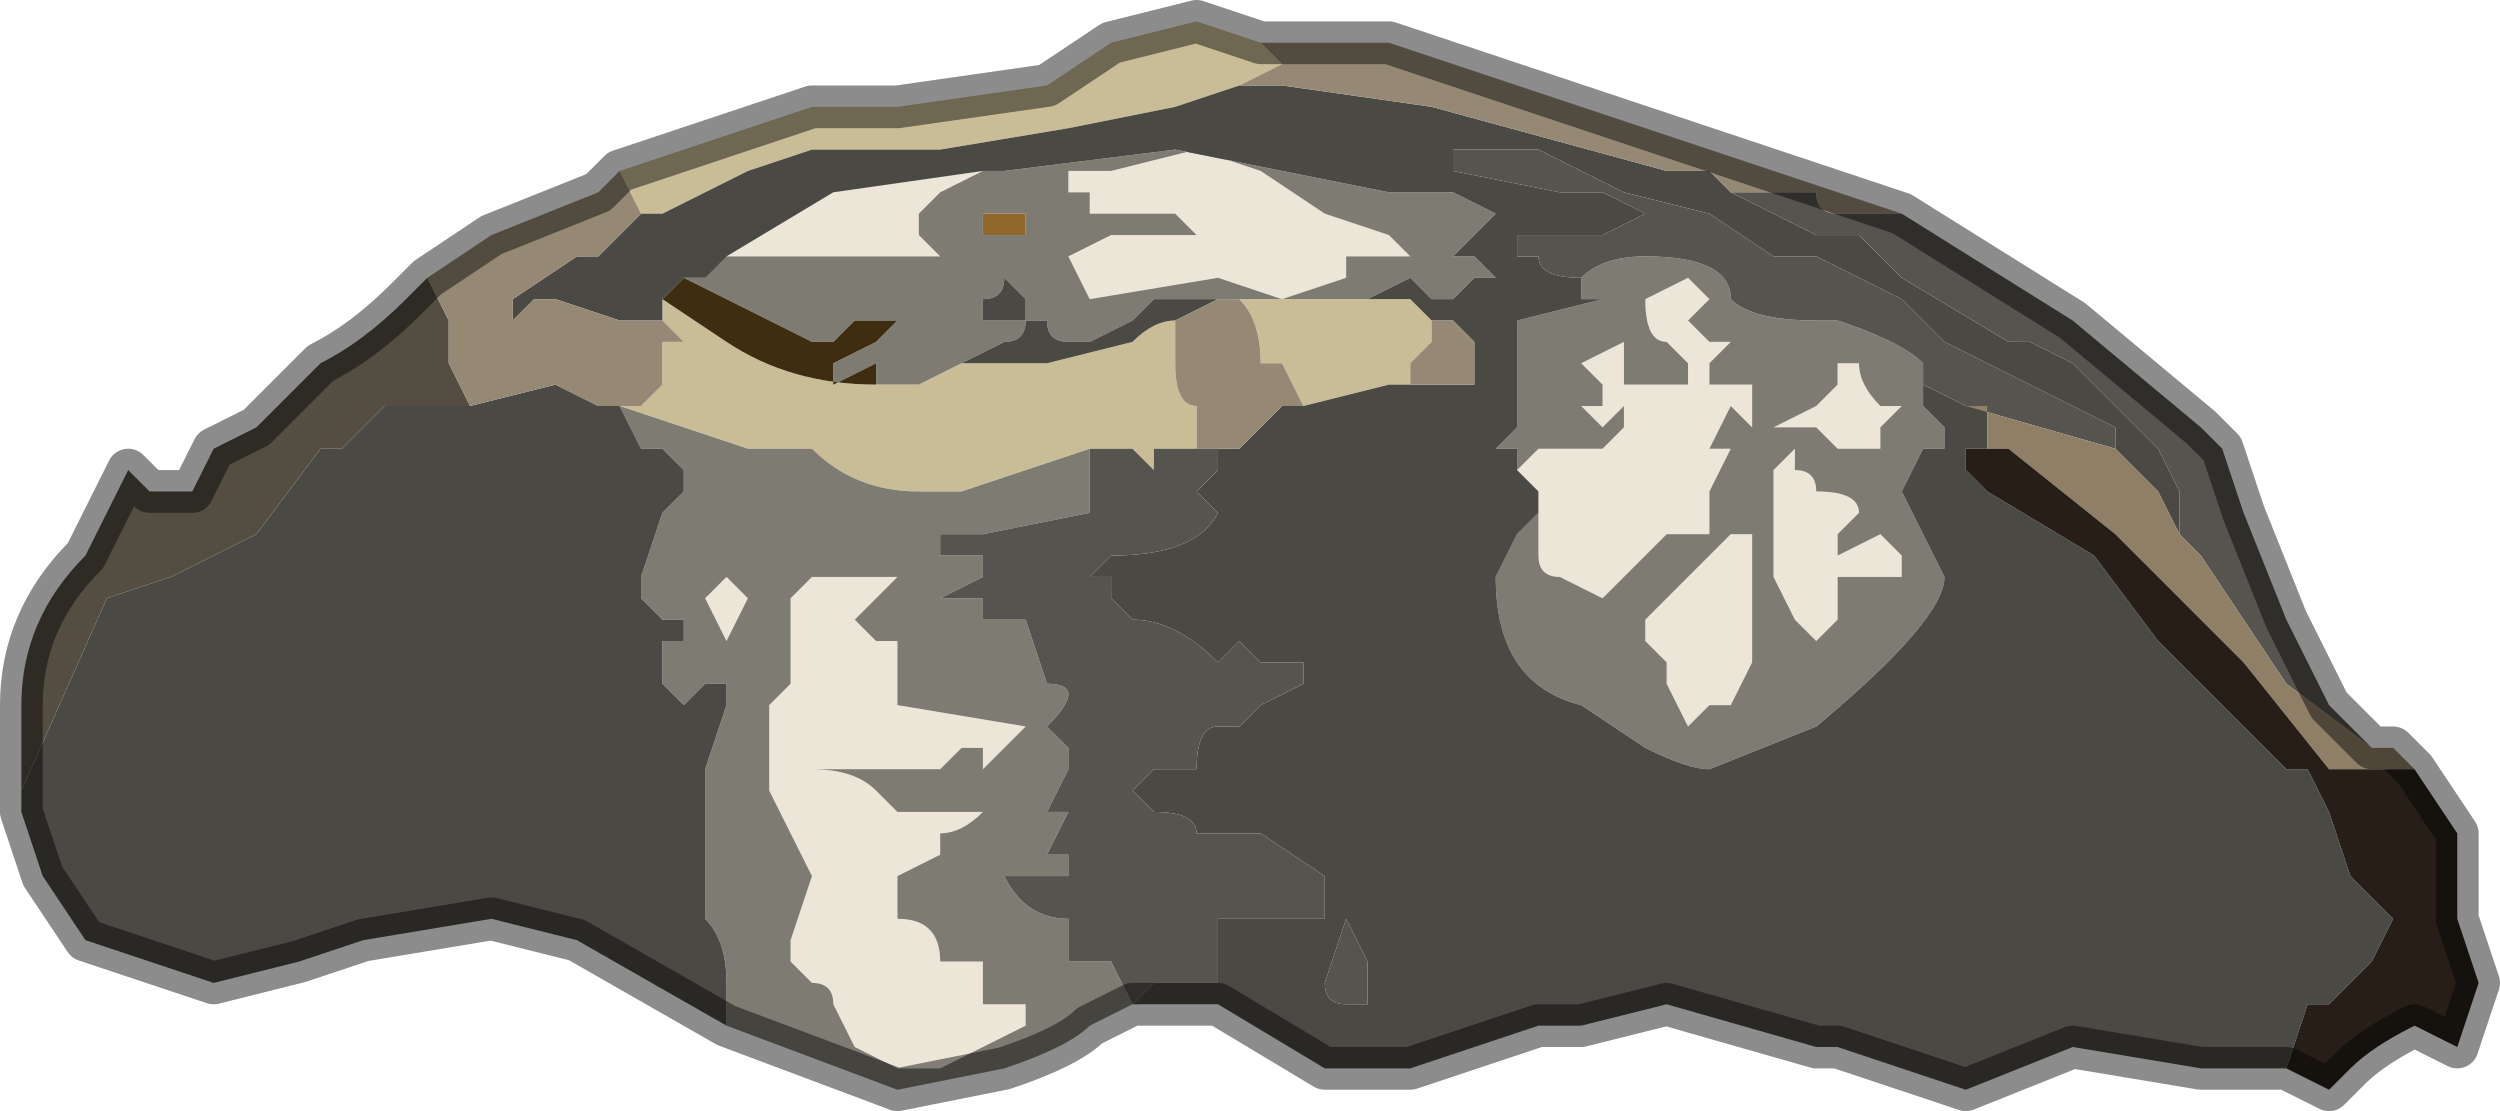 <?xml version="1.0" encoding="UTF-8" standalone="no"?>
<svg xmlns:xlink="http://www.w3.org/1999/xlink" height="2.6px" width="5.85px" xmlns="http://www.w3.org/2000/svg">
  <g transform="matrix(1.0, 0.0, 0.0, 1.0, 3.05, 1.25)">
    <path d="M-0.15 -1.05 L-0.15 -1.05 -0.3 -1.0 -0.55 -0.95 -0.85 -0.9 -1.15 -0.9 -1.3 -0.85 -1.5 -0.75 -1.55 -0.75 -1.6 -0.85 -1.45 -0.9 -1.15 -1.0 -0.95 -1.0 -0.6 -1.05 -0.45 -1.15 -0.25 -1.2 -0.1 -1.15 -0.1 -1.15 -0.05 -1.1 -0.15 -1.05 M-1.5 -0.5 L-1.5 -0.55 -1.35 -0.45 Q-1.2 -0.35 -1.0 -0.35 L-1.0 -0.35 -0.9 -0.35 -0.8 -0.4 -0.6 -0.4 -0.4 -0.45 Q-0.35 -0.5 -0.3 -0.5 L-0.3 -0.4 Q-0.3 -0.3 -0.25 -0.3 L-0.25 -0.2 -0.35 -0.2 -0.35 -0.15 -0.4 -0.2 -0.4 -0.2 -0.45 -0.2 -0.5 -0.2 -0.5 -0.2 -0.5 -0.2 -0.65 -0.15 -0.8 -0.1 -0.9 -0.1 Q-1.05 -0.1 -1.15 -0.2 L-1.2 -0.2 -1.2 -0.2 -1.3 -0.2 -1.6 -0.3 -1.6 -0.3 -1.55 -0.3 -1.5 -0.35 -1.5 -0.45 -1.45 -0.45 -1.5 -0.5 M-0.15 -0.55 L-0.05 -0.55 0.25 -0.55 0.3 -0.5 0.3 -0.45 0.25 -0.4 0.25 -0.35 0.2 -0.35 0.0 -0.3 0.0 -0.3 -0.05 -0.4 -0.1 -0.4 Q-0.1 -0.5 -0.15 -0.55" fill="#c9bd97" fill-rule="evenodd" stroke="none"/>
    <path d="M-1.4 -0.6 L-1.35 -0.65 -1.1 -0.8 -0.75 -0.85 -0.85 -0.8 -0.9 -0.75 -0.9 -0.7 -0.85 -0.65 -0.85 -0.65 -0.9 -0.65 -0.95 -0.65 -1.05 -0.65 -1.1 -0.65 -1.15 -0.65 -1.3 -0.65 -1.4 -0.65 -1.4 -0.6 M0.25 -0.65 L0.15 -0.65 0.1 -0.65 0.1 -0.6 -0.05 -0.55 -0.2 -0.6 -0.5 -0.55 -0.55 -0.65 -0.45 -0.7 -0.35 -0.7 -0.25 -0.7 -0.25 -0.7 -0.3 -0.75 -0.35 -0.75 -0.45 -0.75 -0.5 -0.75 -0.5 -0.8 -0.55 -0.8 -0.55 -0.85 -0.45 -0.85 -0.25 -0.9 -0.1 -0.85 0.05 -0.75 0.2 -0.7 0.25 -0.65 M0.5 -0.15 L0.55 -0.2 0.55 -0.2 0.6 -0.2 0.6 -0.2 0.7 -0.2 0.75 -0.25 0.75 -0.3 0.7 -0.25 0.65 -0.3 0.7 -0.3 0.7 -0.35 0.65 -0.4 0.75 -0.45 0.75 -0.35 0.8 -0.35 0.9 -0.35 0.9 -0.4 0.85 -0.45 Q0.8 -0.45 0.8 -0.55 L0.9 -0.6 0.95 -0.55 0.9 -0.5 0.95 -0.45 1.0 -0.45 0.95 -0.4 0.95 -0.35 1.05 -0.35 1.05 -0.3 1.05 -0.25 1.0 -0.3 0.95 -0.2 0.95 -0.2 1.0 -0.2 0.95 -0.1 0.95 -0.05 0.95 0.0 0.85 0.0 0.8 0.05 0.7 0.15 0.6 0.1 Q0.55 0.1 0.55 0.05 L0.55 -0.05 0.55 -0.1 0.5 -0.15 M1.15 -0.2 L1.15 -0.2 1.15 -0.15 Q1.2 -0.15 1.2 -0.1 1.3 -0.1 1.3 -0.05 L1.25 0.0 1.25 0.05 1.35 0.0 1.4 0.05 1.4 0.1 1.35 0.1 1.3 0.1 1.25 0.1 1.25 0.2 1.2 0.25 1.15 0.2 1.1 0.1 1.1 0.0 1.1 -0.15 1.05 -0.2 1.1 -0.15 1.15 -0.2 1.15 -0.2 M1.3 -0.4 Q1.3 -0.35 1.35 -0.3 L1.4 -0.3 1.35 -0.25 1.35 -0.2 1.25 -0.2 1.2 -0.25 1.2 -0.25 1.1 -0.25 1.2 -0.3 1.25 -0.35 1.25 -0.4 1.3 -0.4 M1.05 -0.3 L1.05 -0.3 M1.0 0.0 L1.05 0.0 1.05 0.3 1.0 0.4 0.95 0.4 0.9 0.45 0.85 0.35 0.85 0.3 0.8 0.25 0.8 0.2 0.9 0.1 1.0 0.0 1.0 0.0 M-0.95 0.1 L-1.05 0.2 -1.0 0.25 -0.95 0.25 -0.95 0.4 -0.65 0.45 -0.75 0.55 -0.75 0.5 -0.8 0.5 -0.85 0.55 -0.95 0.55 -1.25 0.55 -1.25 0.4 -1.2 0.35 Q-1.2 0.35 -1.2 0.3 L-1.2 0.15 -1.15 0.1 -0.95 0.1 -0.95 0.1 M-0.85 0.75 L-0.95 0.8 -0.95 0.9 Q-0.85 0.9 -0.85 1.0 L-0.85 1.0 -0.8 1.0 -0.8 1.0 -0.75 1.0 -0.75 1.1 -0.7 1.1 -0.65 1.1 -0.65 1.15 -0.85 1.25 -0.95 1.25 -1.05 1.2 -1.1 1.1 Q-1.1 1.05 -1.15 1.05 L-1.2 1.0 -1.2 0.95 -1.15 0.8 -1.2 0.7 -1.25 0.6 -1.25 0.55 -1.2 0.55 -1.15 0.55 Q-1.05 0.55 -1.0 0.6 L-0.95 0.65 -0.9 0.65 -0.75 0.65 -0.75 0.65 Q-0.8 0.7 -0.85 0.7 L-0.85 0.75 M-1.35 0.1 L-1.3 0.15 -1.35 0.25 -1.4 0.15 -1.35 0.1 -1.35 0.1" fill="#ece6d8" fill-rule="evenodd" stroke="none"/>
    <path d="M0.65 -0.6 Q0.7 -0.65 0.8 -0.65 1.0 -0.65 1.0 -0.55 1.05 -0.5 1.2 -0.5 L1.25 -0.5 Q1.4 -0.45 1.45 -0.4 L1.45 -0.35 1.45 -0.3 1.5 -0.25 1.5 -0.2 1.45 -0.2 1.45 -0.2 1.4 -0.1 1.5 0.1 Q1.5 0.2 1.2 0.45 L0.95 0.55 Q0.9 0.55 0.8 0.5 L0.65 0.4 Q0.45 0.35 0.45 0.1 L0.5 0.0 0.55 -0.05 0.55 0.05 Q0.55 0.1 0.6 0.1 L0.7 0.15 0.8 0.05 0.85 0.0 0.95 0.0 0.95 -0.05 0.95 -0.1 1.0 -0.2 0.95 -0.2 0.95 -0.2 1.0 -0.3 1.05 -0.25 1.05 -0.3 1.05 -0.35 0.95 -0.35 0.95 -0.4 1.0 -0.45 0.95 -0.45 0.9 -0.5 0.95 -0.55 0.9 -0.6 0.8 -0.55 Q0.8 -0.45 0.85 -0.45 L0.9 -0.4 0.9 -0.35 0.8 -0.35 0.75 -0.35 0.75 -0.45 0.65 -0.4 0.7 -0.35 0.7 -0.3 0.65 -0.3 0.7 -0.25 0.75 -0.3 0.75 -0.25 0.7 -0.2 0.6 -0.2 0.6 -0.2 0.55 -0.2 0.55 -0.2 0.5 -0.15 0.5 -0.2 0.45 -0.2 0.45 -0.2 0.5 -0.25 0.5 -0.35 0.5 -0.5 0.7 -0.55 0.65 -0.55 0.65 -0.6 M-1.45 -0.6 L-1.4 -0.6 -1.4 -0.65 -1.3 -0.65 -1.15 -0.65 -1.1 -0.65 -1.05 -0.65 -0.95 -0.65 -0.9 -0.65 -0.85 -0.65 -0.85 -0.65 -0.9 -0.7 -0.9 -0.75 -0.85 -0.8 -0.75 -0.85 -0.7 -0.85 -0.3 -0.9 0.2 -0.8 0.35 -0.8 0.45 -0.75 0.4 -0.7 0.35 -0.65 0.4 -0.65 0.4 -0.65 0.45 -0.6 Q0.4 -0.6 0.4 -0.6 L0.35 -0.55 0.3 -0.55 0.25 -0.6 0.15 -0.55 0.1 -0.55 -0.05 -0.55 -0.2 -0.55 -0.3 -0.55 -0.35 -0.55 -0.4 -0.5 -0.5 -0.45 Q-0.5 -0.45 -0.55 -0.45 -0.6 -0.45 -0.6 -0.5 -0.6 -0.5 -0.65 -0.5 L-0.65 -0.55 -0.7 -0.6 Q-0.7 -0.55 -0.75 -0.55 L-0.75 -0.5 Q-0.65 -0.5 -0.65 -0.5 -0.65 -0.45 -0.7 -0.45 L-0.7 -0.45 -0.8 -0.4 -0.8 -0.4 -0.9 -0.35 -1.0 -0.35 -1.0 -0.4 -1.1 -0.35 -1.1 -0.4 -1.1 -0.4 -1.0 -0.45 -1.0 -0.45 -0.95 -0.5 -1.0 -0.5 -1.05 -0.5 -1.05 -0.5 -1.1 -0.45 -1.15 -0.45 -1.25 -0.5 -1.25 -0.5 -1.45 -0.6 M0.25 -0.65 L0.2 -0.7 0.05 -0.75 -0.1 -0.85 -0.25 -0.9 -0.45 -0.85 -0.55 -0.85 -0.55 -0.8 -0.5 -0.8 -0.5 -0.75 -0.45 -0.75 -0.35 -0.75 -0.3 -0.75 -0.25 -0.7 -0.25 -0.7 -0.35 -0.7 -0.45 -0.7 -0.55 -0.65 -0.5 -0.55 -0.2 -0.6 -0.05 -0.55 0.1 -0.6 0.1 -0.65 0.15 -0.65 0.25 -0.65 M1.05 -0.3 L1.05 -0.3 M1.3 -0.4 L1.25 -0.4 1.25 -0.35 1.2 -0.3 1.1 -0.25 1.2 -0.25 1.2 -0.25 1.25 -0.2 1.35 -0.2 1.35 -0.25 1.4 -0.3 1.35 -0.3 Q1.3 -0.35 1.3 -0.4 M1.15 -0.2 L1.15 -0.2 1.1 -0.15 1.05 -0.2 1.1 -0.15 1.1 0.0 1.1 0.1 1.15 0.2 1.2 0.25 1.25 0.2 1.25 0.1 1.3 0.1 1.35 0.1 1.4 0.1 1.4 0.05 1.35 0.0 1.25 0.05 1.25 0.0 1.3 -0.05 Q1.3 -0.1 1.2 -0.1 1.2 -0.15 1.15 -0.15 L1.15 -0.2 1.15 -0.2 M1.0 0.0 L1.0 0.0 0.9 0.1 0.8 0.2 0.8 0.25 0.85 0.3 0.85 0.35 0.9 0.45 0.95 0.4 1.0 0.4 1.05 0.3 1.05 0.0 1.0 0.0 M-1.6 -0.3 L-1.3 -0.2 -1.2 -0.2 -1.2 -0.2 -1.15 -0.2 Q-1.05 -0.1 -0.9 -0.1 L-0.8 -0.1 -0.65 -0.15 -0.5 -0.2 -0.5 -0.2 -0.5 -0.05 -0.75 0.0 -0.85 0.0 -0.85 0.05 -0.75 0.05 -0.75 0.1 -0.75 0.1 -0.85 0.15 -0.75 0.15 -0.75 0.2 -0.65 0.2 -0.6 0.35 Q-0.5 0.35 -0.6 0.45 L-0.55 0.5 -0.55 0.55 -0.6 0.65 -0.55 0.65 -0.6 0.75 -0.55 0.75 -0.55 0.8 -0.7 0.8 Q-0.65 0.9 -0.55 0.9 L-0.55 1.0 -0.45 1.0 -0.4 1.1 -0.5 1.15 Q-0.55 1.2 -0.7 1.25 L-0.95 1.3 -1.35 1.15 -1.35 1.05 Q-1.35 0.95 -1.4 0.9 L-1.4 0.65 -1.4 0.55 -1.35 0.4 -1.35 0.35 -1.4 0.35 -1.4 0.35 -1.45 0.4 -1.5 0.35 -1.5 0.25 -1.45 0.25 -1.45 0.2 -1.5 0.2 -1.55 0.15 -1.55 0.1 -1.5 -0.05 -1.45 -0.1 -1.45 -0.15 -1.5 -0.2 -1.5 -0.2 -1.55 -0.2 -1.55 -0.2 -1.6 -0.3 -1.6 -0.3 M-0.65 -0.7 L-0.65 -0.75 -0.75 -0.75 -0.75 -0.7 -0.65 -0.7 M-1.35 0.1 L-1.35 0.1 -1.4 0.15 -1.35 0.25 -1.3 0.15 -1.35 0.1 M-0.85 0.75 L-0.85 0.7 Q-0.8 0.7 -0.75 0.65 L-0.75 0.65 -0.9 0.65 -0.95 0.65 -1.0 0.6 Q-1.05 0.55 -1.15 0.55 L-1.2 0.55 -1.25 0.55 -1.25 0.6 -1.2 0.7 -1.15 0.8 -1.2 0.95 -1.2 1.0 -1.15 1.05 Q-1.1 1.05 -1.1 1.1 L-1.05 1.2 -0.95 1.25 -0.85 1.25 -0.65 1.15 -0.65 1.1 -0.7 1.1 -0.75 1.1 -0.75 1.0 -0.8 1.0 -0.8 1.0 -0.85 1.0 -0.85 1.0 Q-0.85 0.9 -0.95 0.9 L-0.95 0.8 -0.85 0.75 M-0.95 0.1 L-0.95 0.1 -1.15 0.1 -1.2 0.15 -1.2 0.3 Q-1.2 0.35 -1.2 0.35 L-1.25 0.4 -1.25 0.55 -0.95 0.55 -0.85 0.55 -0.8 0.5 -0.75 0.5 -0.75 0.55 -0.65 0.45 -0.95 0.4 -0.95 0.25 -1.0 0.25 -1.05 0.2 -0.95 0.1" fill="#7e7b73" fill-rule="evenodd" stroke="none"/>
    <path d="M1.9 -0.2 L1.9 -0.25 1.6 -0.4 1.5 -0.45 1.4 -0.55 1.2 -0.65 1.1 -0.65 0.95 -0.75 0.75 -0.8 0.55 -0.9 0.35 -0.9 0.35 -0.85 0.6 -0.8 0.7 -0.8 0.8 -0.75 0.7 -0.7 0.6 -0.7 0.55 -0.7 0.5 -0.7 0.5 -0.65 0.55 -0.65 Q0.55 -0.6 0.65 -0.6 L0.65 -0.55 0.7 -0.55 0.5 -0.5 0.5 -0.35 0.5 -0.25 0.45 -0.2 0.45 -0.2 0.5 -0.2 0.5 -0.15 0.55 -0.1 0.55 -0.05 0.5 0.0 0.45 0.1 Q0.45 0.35 0.65 0.4 L0.8 0.5 Q0.9 0.55 0.95 0.55 L1.2 0.45 Q1.5 0.2 1.5 0.1 L1.4 -0.1 1.45 -0.2 1.45 -0.2 1.5 -0.2 1.5 -0.25 1.45 -0.3 1.45 -0.35 1.55 -0.3 1.6 -0.3 1.6 -0.2 1.55 -0.2 1.55 -0.15 1.6 -0.1 1.85 0.05 2.0 0.25 2.15 0.4 2.3 0.55 2.35 0.55 2.4 0.65 2.45 0.8 2.55 0.9 2.5 1.0 2.45 1.05 2.4 1.1 2.35 1.1 2.3 1.25 2.1 1.25 1.8 1.2 1.55 1.3 1.25 1.2 1.2 1.2 0.85 1.1 0.65 1.15 0.55 1.15 0.4 1.2 0.25 1.25 0.2 1.25 0.05 1.25 -0.2 1.1 -0.2 1.1 -0.3 1.1 -0.4 1.1 -0.35 1.05 -0.2 1.05 -0.2 0.9 -0.15 0.9 -0.05 0.9 Q0.0 0.9 0.0 0.9 L0.05 0.9 0.05 0.8 -0.1 0.7 -0.25 0.7 Q-0.25 0.65 -0.35 0.65 L-0.4 0.6 -0.35 0.55 -0.25 0.55 Q-0.25 0.45 -0.2 0.45 L-0.15 0.45 -0.1 0.4 0.0 0.35 0.0 0.3 -0.1 0.3 -0.15 0.25 -0.2 0.3 Q-0.3 0.2 -0.4 0.2 -0.4 0.2 -0.45 0.15 L-0.45 0.1 -0.5 0.1 -0.45 0.05 Q-0.25 0.05 -0.2 -0.05 L-0.25 -0.1 -0.2 -0.15 -0.2 -0.2 -0.15 -0.2 -0.15 -0.2 -0.05 -0.3 0.0 -0.3 0.2 -0.35 0.25 -0.35 0.35 -0.35 0.4 -0.35 0.4 -0.45 0.35 -0.5 0.3 -0.5 0.25 -0.55 -0.05 -0.55 -0.15 -0.55 -0.2 -0.55 -0.3 -0.5 Q-0.35 -0.5 -0.4 -0.45 L-0.6 -0.4 -0.8 -0.4 -0.8 -0.4 -0.7 -0.45 -0.7 -0.45 Q-0.65 -0.45 -0.65 -0.5 -0.65 -0.5 -0.75 -0.5 L-0.75 -0.55 Q-0.7 -0.55 -0.7 -0.6 L-0.65 -0.55 -0.65 -0.5 Q-0.6 -0.5 -0.6 -0.5 -0.6 -0.45 -0.55 -0.45 -0.5 -0.45 -0.5 -0.45 L-0.4 -0.5 -0.35 -0.55 -0.3 -0.55 -0.2 -0.55 -0.05 -0.55 0.1 -0.55 0.15 -0.55 0.25 -0.6 0.3 -0.55 0.35 -0.55 0.4 -0.6 Q0.4 -0.6 0.45 -0.6 L0.4 -0.65 0.4 -0.65 0.35 -0.65 0.4 -0.7 0.45 -0.75 0.35 -0.8 0.2 -0.8 -0.3 -0.9 -0.7 -0.85 -0.75 -0.85 -1.1 -0.8 -1.35 -0.65 -1.4 -0.6 -1.45 -0.6 -1.5 -0.55 -1.5 -0.5 -1.6 -0.5 -1.75 -0.55 -1.8 -0.55 -1.85 -0.5 -1.85 -0.55 -1.7 -0.65 -1.65 -0.65 -1.55 -0.75 -1.5 -0.75 -1.3 -0.85 -1.15 -0.9 -0.85 -0.9 -0.55 -0.95 -0.3 -1.0 -0.15 -1.05 -0.15 -1.05 -0.05 -1.05 0.3 -1.0 0.85 -0.85 0.95 -0.85 1.0 -0.8 1.2 -0.7 1.3 -0.7 1.3 -0.7 1.35 -0.65 1.4 -0.6 1.65 -0.45 1.7 -0.45 1.8 -0.4 1.95 -0.25 2.0 -0.2 2.0 -0.2 2.05 -0.1 2.05 0.0 2.0 -0.1 1.9 -0.2 1.9 -0.2 M1.55 -0.1 L1.55 -0.1 1.55 -0.1 M0.1 0.9 L0.05 1.05 Q0.05 1.1 0.1 1.1 L0.15 1.1 0.15 1.0 0.1 0.9 M-3.0 0.6 L-2.8 0.15 -2.65 0.1 -2.45 0.0 -2.3 -0.2 -2.25 -0.2 -2.15 -0.3 -2.1 -0.3 -1.95 -0.3 -1.95 -0.3 -1.75 -0.35 -1.65 -0.3 -1.6 -0.3 -1.6 -0.3 -1.6 -0.3 -1.55 -0.2 -1.55 -0.2 -1.5 -0.2 -1.5 -0.2 -1.45 -0.15 -1.45 -0.1 -1.5 -0.05 -1.55 0.1 -1.55 0.15 -1.5 0.2 -1.45 0.2 -1.45 0.25 -1.5 0.25 -1.5 0.35 -1.45 0.4 -1.4 0.35 -1.4 0.35 -1.35 0.35 -1.35 0.4 -1.4 0.55 -1.4 0.65 -1.4 0.9 Q-1.35 0.95 -1.35 1.05 L-1.35 1.15 -1.35 1.15 -1.7 0.95 -1.9 0.9 -2.2 0.95 -2.35 1.0 -2.55 1.05 -2.85 0.95 -2.95 0.8 -3.0 0.65 -3.0 0.6" fill="#4a4944" fill-rule="evenodd" stroke="none"/>
    <path d="M-2.55 -0.2 L-2.55 -0.2 -2.45 -0.25 -2.3 -0.4 Q-2.2 -0.45 -2.1 -0.55 L-2.05 -0.6 -2.0 -0.5 -2.0 -0.4 -1.95 -0.3 -1.95 -0.3 -2.1 -0.3 -2.15 -0.3 -2.25 -0.2 -2.3 -0.2 -2.45 0.0 -2.65 0.1 -2.8 0.15 -3.0 0.6 -3.0 0.4 Q-3.0 0.2 -2.85 0.05 L-2.75 -0.15 Q-2.7 -0.1 -2.7 -0.1 L-2.6 -0.1 -2.55 -0.2" fill="#544d41" fill-rule="evenodd" stroke="none"/>
    <path d="M1.0 -0.8 L0.95 -0.85 0.85 -0.85 0.3 -1.0 -0.05 -1.05 -0.15 -1.05 -0.05 -1.1 -0.1 -1.15 -0.1 -1.15 0.0 -1.15 0.2 -1.15 1.4 -0.75 1.3 -0.75 1.25 -0.75 Q1.2 -0.75 1.2 -0.8 L1.05 -0.8 1.0 -0.8 M-1.55 -0.75 L-1.65 -0.65 -1.7 -0.65 -1.85 -0.55 -1.85 -0.5 -1.8 -0.55 -1.75 -0.55 -1.6 -0.5 -1.5 -0.5 -1.45 -0.45 -1.5 -0.45 -1.5 -0.35 -1.55 -0.3 -1.6 -0.3 -1.6 -0.3 -1.6 -0.3 -1.65 -0.3 -1.75 -0.35 -1.95 -0.3 -2.0 -0.4 -2.0 -0.5 -2.05 -0.6 -1.9 -0.7 -1.65 -0.8 -1.6 -0.85 -1.55 -0.75 M-0.3 -0.5 L-0.2 -0.55 -0.15 -0.55 Q-0.1 -0.5 -0.1 -0.4 L-0.05 -0.4 0.0 -0.3 0.0 -0.3 -0.05 -0.3 -0.15 -0.2 -0.35 -0.2 -0.25 -0.2 -0.25 -0.3 Q-0.3 -0.3 -0.3 -0.4 L-0.3 -0.5 M0.3 -0.5 L0.35 -0.5 0.4 -0.45 0.4 -0.35 0.35 -0.35 0.25 -0.35 0.25 -0.4 0.3 -0.45 0.3 -0.5" fill="#958874" fill-rule="evenodd" stroke="none"/>
    <path d="M-1.5 -0.55 L-1.45 -0.6 -1.25 -0.5 -1.25 -0.5 -1.15 -0.45 -1.1 -0.45 -1.05 -0.5 -1.05 -0.5 -1.0 -0.5 -0.95 -0.5 -1.0 -0.45 -1.0 -0.45 -1.1 -0.4 -1.1 -0.4 -1.1 -0.35 -1.0 -0.4 -1.0 -0.35 -1.0 -0.35 Q-1.2 -0.35 -1.35 -0.45 L-1.5 -0.55" fill="#3f2d11" fill-rule="evenodd" stroke="none"/>
    <path d="M-0.65 -0.7 L-0.75 -0.7 -0.75 -0.75 -0.65 -0.75 -0.65 -0.7" fill="#90682b" fill-rule="evenodd" stroke="none"/>
    <path d="M-0.5 -0.2 L-0.5 -0.2 -0.45 -0.2 -0.5 -0.2" fill="#957645" fill-rule="evenodd" stroke="none"/>
    <path d="M0.65 -0.6 Q0.55 -0.6 0.55 -0.65 L0.5 -0.65 0.5 -0.7 0.55 -0.7 0.6 -0.7 0.7 -0.7 0.8 -0.75 0.7 -0.8 0.6 -0.8 0.35 -0.85 0.35 -0.9 0.55 -0.9 0.75 -0.8 0.95 -0.75 1.1 -0.65 1.2 -0.65 1.4 -0.55 1.5 -0.45 1.6 -0.4 1.9 -0.25 1.9 -0.2 1.55 -0.3 1.45 -0.35 1.45 -0.4 Q1.4 -0.45 1.25 -0.5 L1.2 -0.5 Q1.05 -0.5 1.0 -0.55 1.0 -0.65 0.8 -0.65 0.7 -0.65 0.65 -0.6 M2.05 0.0 L2.05 -0.1 2.0 -0.2 2.0 -0.2 1.95 -0.25 1.8 -0.4 1.7 -0.45 1.65 -0.45 1.4 -0.6 1.35 -0.65 1.3 -0.7 1.3 -0.7 1.2 -0.7 1.0 -0.8 1.05 -0.8 1.2 -0.8 Q1.2 -0.75 1.25 -0.75 L1.3 -0.75 1.4 -0.75 1.4 -0.75 1.8 -0.5 2.1 -0.25 2.15 -0.2 2.15 -0.2 2.2 -0.05 2.3 0.2 2.4 0.4 2.5 0.5 2.3 0.35 2.1 0.05 2.05 0.0 M-0.15 -0.2 L-0.15 -0.2 -0.2 -0.2 -0.2 -0.15 -0.25 -0.1 -0.2 -0.05 Q-0.25 0.05 -0.45 0.05 L-0.5 0.1 -0.45 0.1 -0.45 0.15 Q-0.4 0.2 -0.4 0.2 -0.3 0.2 -0.2 0.3 L-0.15 0.25 -0.1 0.3 0.0 0.3 0.0 0.35 -0.1 0.4 -0.15 0.45 -0.2 0.45 Q-0.25 0.45 -0.25 0.55 L-0.35 0.55 -0.4 0.6 -0.35 0.65 Q-0.25 0.65 -0.25 0.7 L-0.1 0.7 0.05 0.8 0.05 0.9 0.0 0.9 Q0.0 0.9 -0.05 0.9 L-0.15 0.9 -0.2 0.9 -0.2 1.05 -0.35 1.05 -0.4 1.1 -0.45 1.0 -0.55 1.0 -0.55 0.9 Q-0.65 0.9 -0.7 0.8 L-0.55 0.8 -0.55 0.75 -0.6 0.75 -0.55 0.65 -0.6 0.65 -0.55 0.55 -0.55 0.5 -0.6 0.45 Q-0.5 0.35 -0.6 0.35 L-0.65 0.2 -0.75 0.2 -0.75 0.15 -0.85 0.15 -0.75 0.1 -0.75 0.1 -0.75 0.05 -0.85 0.05 -0.85 0.0 -0.75 0.0 -0.5 -0.05 -0.5 -0.2 -0.45 -0.2 -0.4 -0.2 -0.4 -0.2 -0.35 -0.15 -0.35 -0.2 -0.15 -0.2 M0.1 0.9 L0.15 1.0 0.15 1.1 0.1 1.1 Q0.05 1.1 0.05 1.05 L0.1 0.9" fill="#56544f" fill-rule="evenodd" stroke="none"/>
    <path d="M1.55 -0.3 L1.9 -0.2 1.9 -0.2 2.0 -0.1 2.05 0.0 2.1 0.05 2.3 0.35 2.5 0.5 2.55 0.5 2.6 0.55 2.4 0.55 2.2 0.3 2.0 0.1 1.9 0.0 1.65 -0.2 1.65 -0.2 1.6 -0.2 1.6 -0.3 1.55 -0.3" fill="#907f67" fill-rule="evenodd" stroke="none"/>
    <path d="M2.3 1.25 L2.35 1.1 2.4 1.1 2.45 1.05 2.5 1.0 2.55 0.9 2.45 0.8 2.4 0.65 2.35 0.55 2.3 0.55 2.15 0.4 2.0 0.25 1.85 0.05 1.6 -0.1 1.55 -0.15 1.55 -0.2 1.6 -0.2 1.65 -0.2 1.65 -0.2 1.9 0.0 2.0 0.1 2.2 0.3 2.4 0.55 2.6 0.55 2.7 0.7 2.7 0.9 2.75 1.05 2.7 1.2 2.6 1.15 Q2.5 1.2 2.45 1.25 L2.4 1.3 2.3 1.25" fill="#271f17" fill-rule="evenodd" stroke="none"/>
    <path d="M-0.4 1.1 L-0.3 1.1 -0.2 1.1 -0.2 1.1 0.05 1.25 0.2 1.25 0.25 1.25 0.4 1.2 0.55 1.15 0.65 1.15 0.85 1.1 1.2 1.2 1.25 1.2 1.55 1.3 1.8 1.2 2.1 1.25 2.3 1.25 2.4 1.3 2.45 1.25 Q2.5 1.2 2.6 1.15 L2.7 1.2 2.75 1.05 2.7 0.9 2.7 0.7 2.6 0.55 2.55 0.5 2.5 0.5 2.4 0.4 2.3 0.2 2.2 -0.05 2.15 -0.2 2.1 -0.25 1.8 -0.5 1.4 -0.75 1.4 -0.75 0.2 -1.15 0.0 -1.15 -0.1 -1.15 -0.25 -1.2 -0.45 -1.15 -0.6 -1.05 -0.95 -1.0 -1.15 -1.0 -1.45 -0.9 -1.6 -0.85 -1.65 -0.8 -1.9 -0.7 -2.05 -0.6 -2.1 -0.55 Q-2.2 -0.45 -2.3 -0.4 L-2.45 -0.25 -2.55 -0.2 -2.6 -0.1 -2.7 -0.1 Q-2.7 -0.1 -2.75 -0.15 L-2.85 0.05 Q-3.0 0.2 -3.0 0.4 L-3.0 0.6 -3.0 0.65 -2.95 0.8 -2.85 0.95 -2.55 1.05 -2.35 1.0 -2.2 0.95 -1.9 0.9 -1.7 0.95 -1.35 1.15 -0.95 1.3 -0.7 1.25 Q-0.55 1.2 -0.5 1.15 L-0.4 1.1 M-1.35 1.15 L-1.35 1.15 Z" fill="none" stroke="#000000" stroke-linecap="round" stroke-linejoin="round" stroke-opacity="0.451" stroke-width="0.1"/>
  </g>
</svg>
